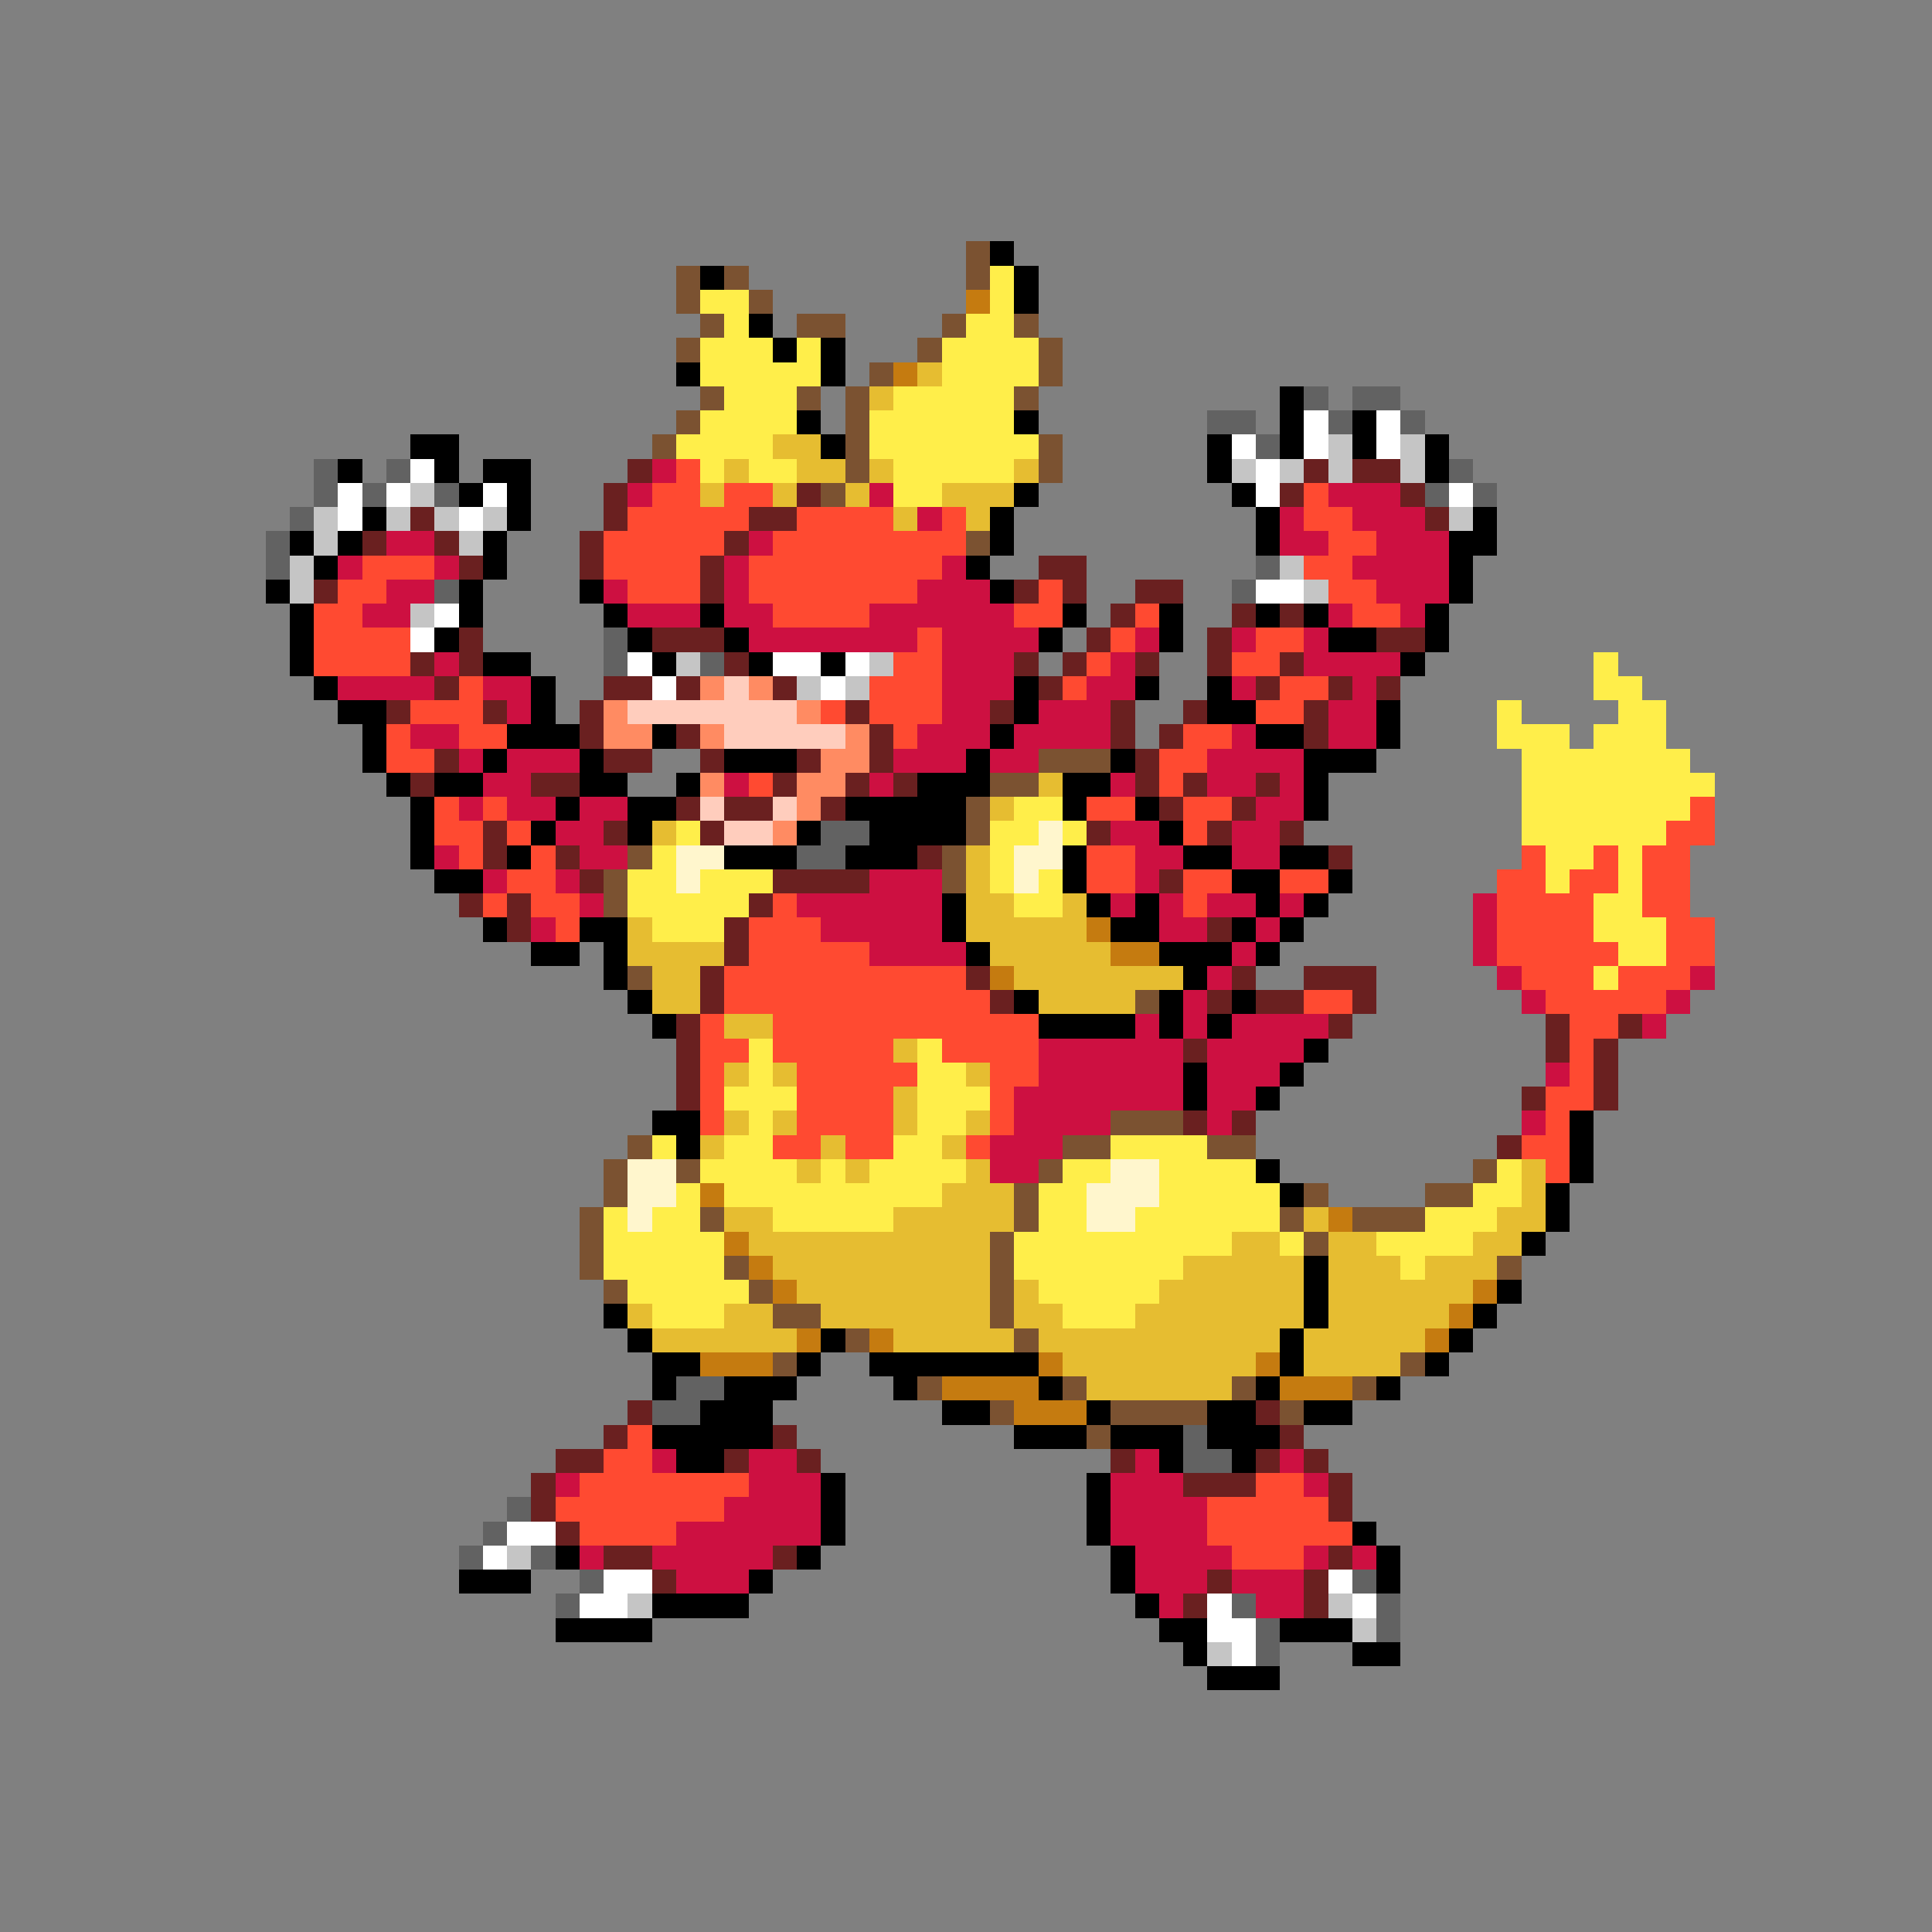 <svg xmlns="http://www.w3.org/2000/svg" viewBox="0 -0.5 80 80" shape-rendering="crispEdges">
<rect x="0" y="-0.5" width="80" height="80" fill="#808080" stroke="none"/>
<path stroke="#7b5231" d="M40 10h1M28 11h1M30 11h1M40 11h1M28 12h1M31 12h1M29 13h1M33 13h2M39 13h1M42 13h1M28 14h1M38 14h1M43 14h1M36 15h1M43 15h1M29 16h1M33 16h1M35 16h1M42 16h1M28 17h1M35 17h1M27 18h1M35 18h1M43 18h1M35 19h1M43 19h1M34 20h1M40 22h1M43 31h3M41 32h2M40 33h1M40 34h1M26 35h1M39 35h1M25 36h1M39 36h1M25 37h1M26 40h1M47 41h1M46 46h3M26 47h1M44 47h2M50 47h2M25 48h1M28 48h1M43 48h1M61 48h1M25 49h1M42 49h1M54 49h1M59 49h2M24 50h1M29 50h1M42 50h1M53 50h1M56 50h3M24 51h1M41 51h1M54 51h1M24 52h1M30 52h1M41 52h1M62 52h1M25 53h1M31 53h1M41 53h1M32 54h2M41 54h1M35 55h1M42 55h1M32 56h1M58 56h1M38 57h1M44 57h1M51 57h1M56 57h1M41 58h1M46 58h4M53 58h1M45 59h1" />
<path stroke="#000000" d="M41 10h1M29 11h1M42 11h1M42 12h1M31 13h1M32 14h1M34 14h1M28 15h1M34 15h1M53 16h1M33 17h1M42 17h1M53 17h1M56 17h1M17 18h2M34 18h1M50 18h1M53 18h1M56 18h1M59 18h1M14 19h1M18 19h1M20 19h2M50 19h1M59 19h1M19 20h1M21 20h1M42 20h1M51 20h1M15 21h1M21 21h1M41 21h1M52 21h1M61 21h1M12 22h1M14 22h1M20 22h1M41 22h1M52 22h1M60 22h2M13 23h1M20 23h1M40 23h1M60 23h1M11 24h1M19 24h1M24 24h1M41 24h1M60 24h1M12 25h1M19 25h1M25 25h1M29 25h1M44 25h1M48 25h1M52 25h1M54 25h1M59 25h1M12 26h1M18 26h1M26 26h1M30 26h1M43 26h1M48 26h1M55 26h2M59 26h1M12 27h1M20 27h2M27 27h1M31 27h1M34 27h1M58 27h1M13 28h1M22 28h1M42 28h1M47 28h1M50 28h1M14 29h2M22 29h1M42 29h1M50 29h2M57 29h1M15 30h1M21 30h3M27 30h1M41 30h1M52 30h2M57 30h1M15 31h1M20 31h1M24 31h1M30 31h3M40 31h1M46 31h1M54 31h3M16 32h1M18 32h2M24 32h2M28 32h1M38 32h3M44 32h2M54 32h1M17 33h1M23 33h1M26 33h2M35 33h5M44 33h1M47 33h1M54 33h1M17 34h1M22 34h1M26 34h1M33 34h1M36 34h4M48 34h1M17 35h1M21 35h1M30 35h3M35 35h3M44 35h1M49 35h2M53 35h2M18 36h2M44 36h1M51 36h2M55 36h1M39 37h1M45 37h1M47 37h1M52 37h1M54 37h1M20 38h1M24 38h2M39 38h1M46 38h2M51 38h1M53 38h1M22 39h2M25 39h1M40 39h1M48 39h3M52 39h1M25 40h1M49 40h1M26 41h1M42 41h1M48 41h1M51 41h1M27 42h1M43 42h4M48 42h1M50 42h1M54 43h1M49 44h1M53 44h1M49 45h1M52 45h1M27 46h2M65 46h1M28 47h1M65 47h1M52 48h1M65 48h1M53 49h1M64 49h1M64 50h1M63 51h1M54 52h1M54 53h1M62 53h1M25 54h1M54 54h1M61 54h1M26 55h1M34 55h1M53 55h1M60 55h1M27 56h2M33 56h1M36 56h7M53 56h1M59 56h1M27 57h1M30 57h3M37 57h1M43 57h1M52 57h1M57 57h1M29 58h3M39 58h2M45 58h1M50 58h2M54 58h2M27 59h5M42 59h3M46 59h3M50 59h3M28 60h2M48 60h1M51 60h1M34 61h1M45 61h1M34 62h1M45 62h1M34 63h1M45 63h1M56 63h1M23 64h1M33 64h1M46 64h1M57 64h1M19 65h3M31 65h1M46 65h1M57 65h1M27 66h4M47 66h1M23 67h4M48 67h2M53 67h3M49 68h1M56 68h2M50 69h3" />
<path stroke="#ffee4a" d="M41 11h1M29 12h2M41 12h1M30 13h1M40 13h2M29 14h3M33 14h1M39 14h4M29 15h5M39 15h4M30 16h3M37 16h5M29 17h4M36 17h6M28 18h4M36 18h7M29 19h1M31 19h2M37 19h5M37 20h2M66 27h1M66 28h2M62 29h1M67 29h2M62 30h3M66 30h3M63 31h7M63 32h8M42 33h2M63 33h7M28 34h1M41 34h2M44 34h1M63 34h6M27 35h1M41 35h1M64 35h2M67 35h1M26 36h2M29 36h3M41 36h1M43 36h1M64 36h1M67 36h1M26 37h5M42 37h2M66 37h2M27 38h3M66 38h3M67 39h2M66 40h1M31 43h1M38 43h1M31 44h1M38 44h2M30 45h3M38 45h3M31 46h1M38 46h2M27 47h1M30 47h2M37 47h2M46 47h4M29 48h4M34 48h1M36 48h4M44 48h2M48 48h4M62 48h1M28 49h1M30 49h9M43 49h2M48 49h5M61 49h2M25 50h1M27 50h2M32 50h5M43 50h2M47 50h6M59 50h3M25 51h5M42 51h9M53 51h1M57 51h4M25 52h5M42 52h7M58 52h1M26 53h5M43 53h5M27 54h3M44 54h3" />
<path stroke="#c57b10" d="M40 12h1M37 15h1M45 38h1M46 39h2M41 40h1M29 49h1M55 50h1M30 51h1M31 52h1M32 53h1M61 53h1M60 54h1M33 55h1M36 55h1M59 55h1M29 56h3M43 56h1M52 56h1M39 57h4M53 57h3M42 58h3" />
<path stroke="#e6bd31" d="M38 15h1M36 16h1M32 18h2M30 19h1M33 19h2M36 19h1M42 19h1M29 20h1M32 20h1M35 20h1M39 20h3M37 21h1M40 21h1M43 32h1M41 33h1M27 34h1M40 35h1M40 36h1M40 37h2M44 37h1M26 38h1M40 38h5M26 39h4M41 39h5M27 40h2M42 40h7M27 41h2M43 41h4M30 42h2M37 43h1M30 44h1M32 44h1M40 44h1M37 45h1M30 46h1M32 46h1M37 46h1M40 46h1M29 47h1M34 47h1M39 47h1M33 48h1M35 48h1M40 48h1M63 48h1M39 49h3M63 49h1M30 50h2M37 50h5M54 50h1M62 50h2M31 51h10M51 51h2M55 51h2M61 51h2M32 52h9M49 52h5M55 52h3M59 52h3M33 53h8M42 53h1M48 53h6M55 53h6M26 54h1M30 54h2M34 54h7M42 54h2M47 54h7M55 54h5M27 55h6M37 55h5M43 55h10M54 55h5M44 56h8M54 56h4M45 57h6" />
<path stroke="#626262" d="M54 16h1M56 16h2M50 17h2M55 17h1M58 17h1M52 18h1M13 19h1M16 19h1M60 19h1M13 20h1M15 20h1M18 20h1M59 20h1M61 20h1M12 21h1M11 22h1M11 23h1M52 23h1M18 24h1M51 24h1M25 26h1M25 27h1M29 27h1M34 34h2M33 35h2M28 57h2M27 58h2M49 59h1M49 60h2M21 62h1M20 63h1M19 64h1M22 64h1M24 65h1M56 65h1M23 66h1M51 66h1M57 66h1M52 67h1M57 67h1M52 68h1" />
<path stroke="#ffffff" d="M54 17h1M57 17h1M51 18h1M54 18h1M57 18h1M17 19h1M52 19h1M14 20h1M16 20h1M20 20h1M52 20h1M60 20h1M14 21h1M19 21h1M52 24h2M18 25h1M17 26h1M26 27h1M32 27h2M35 27h1M27 28h1M34 28h1M21 63h2M20 64h1M25 65h2M55 65h1M24 66h2M50 66h1M56 66h1M50 67h2M51 68h1" />
<path stroke="#c5c5c5" d="M55 18h1M58 18h1M51 19h1M53 19h1M55 19h1M58 19h1M17 20h1M13 21h1M16 21h1M18 21h1M20 21h1M60 21h1M13 22h1M19 22h1M12 23h1M53 23h1M12 24h1M54 24h1M17 25h1M28 27h1M36 27h1M33 28h1M35 28h1M21 64h1M26 66h1M55 66h1M56 67h1M50 68h1" />
<path stroke="#6a2020" d="M26 19h1M54 19h1M56 19h2M25 20h1M33 20h1M53 20h1M58 20h1M17 21h1M25 21h1M31 21h2M59 21h1M15 22h1M18 22h1M24 22h1M30 22h1M19 23h1M24 23h1M29 23h1M43 23h2M13 24h1M29 24h1M42 24h1M44 24h1M47 24h2M46 25h1M51 25h1M53 25h1M19 26h1M27 26h3M45 26h1M50 26h1M57 26h2M17 27h1M19 27h1M30 27h1M42 27h1M44 27h1M47 27h1M50 27h1M53 27h1M18 28h1M25 28h2M28 28h1M32 28h1M43 28h1M52 28h1M55 28h1M57 28h1M16 29h1M20 29h1M24 29h1M35 29h1M41 29h1M46 29h1M49 29h1M54 29h1M24 30h1M28 30h1M36 30h1M46 30h1M48 30h1M54 30h1M18 31h1M25 31h2M29 31h1M33 31h1M36 31h1M47 31h1M17 32h1M22 32h2M32 32h1M35 32h1M37 32h1M47 32h1M49 32h1M52 32h1M28 33h1M30 33h2M34 33h1M48 33h1M51 33h1M20 34h1M25 34h1M29 34h1M45 34h1M50 34h1M53 34h1M20 35h1M23 35h1M38 35h1M55 35h1M24 36h1M32 36h4M48 36h1M19 37h1M21 37h1M31 37h1M21 38h1M30 38h1M50 38h1M30 39h1M29 40h1M40 40h1M51 40h1M54 40h3M29 41h1M41 41h1M50 41h1M52 41h2M56 41h1M28 42h1M55 42h1M64 42h1M67 42h1M28 43h1M49 43h1M64 43h1M66 43h1M28 44h1M66 44h1M28 45h1M63 45h1M66 45h1M49 46h1M51 46h1M62 47h1M26 58h1M52 58h1M25 59h1M32 59h1M53 59h1M23 60h2M30 60h1M33 60h1M46 60h1M52 60h1M54 60h1M22 61h1M49 61h3M55 61h1M22 62h1M55 62h1M23 63h1M25 64h2M32 64h1M55 64h1M27 65h1M50 65h1M54 65h1M49 66h1M54 66h1" />
<path stroke="#cd1041" d="M27 19h1M26 20h1M36 20h1M55 20h3M38 21h1M53 21h1M56 21h3M16 22h2M31 22h1M53 22h2M57 22h3M14 23h1M18 23h1M30 23h1M39 23h1M56 23h4M16 24h2M25 24h1M30 24h1M38 24h3M57 24h3M15 25h2M26 25h3M30 25h2M36 25h6M55 25h1M58 25h1M31 26h7M39 26h4M47 26h1M51 26h1M54 26h1M18 27h1M39 27h3M46 27h1M54 27h4M14 28h4M20 28h2M39 28h3M45 28h2M51 28h1M56 28h1M21 29h1M39 29h2M43 29h3M55 29h2M17 30h2M38 30h3M42 30h4M51 30h1M55 30h2M19 31h1M21 31h3M37 31h3M41 31h2M50 31h4M20 32h2M30 32h1M36 32h1M46 32h1M50 32h2M53 32h1M19 33h1M21 33h2M24 33h2M52 33h2M23 34h2M46 34h2M51 34h2M18 35h1M24 35h2M47 35h2M51 35h2M20 36h1M23 36h1M36 36h3M47 36h1M24 37h1M33 37h6M46 37h1M48 37h1M50 37h2M53 37h1M61 37h1M22 38h1M34 38h5M48 38h2M52 38h1M61 38h1M36 39h4M51 39h1M61 39h1M50 40h1M62 40h1M70 40h1M49 41h1M63 41h1M69 41h1M47 42h1M49 42h1M51 42h4M68 42h1M43 43h6M50 43h4M43 44h6M50 44h3M64 44h1M42 45h7M50 45h2M42 46h4M50 46h1M63 46h1M41 47h3M41 48h2M27 60h1M31 60h2M47 60h1M53 60h1M23 61h1M31 61h3M46 61h3M54 61h1M30 62h4M46 62h4M28 63h6M46 63h4M24 64h1M27 64h5M47 64h4M54 64h1M56 64h1M28 65h3M47 65h3M51 65h3M48 66h1M52 66h2" />
<path stroke="#ff4a31" d="M28 19h1M27 20h2M30 20h2M54 20h1M26 21h5M33 21h4M39 21h1M54 21h2M25 22h5M32 22h8M55 22h2M15 23h3M25 23h4M31 23h8M54 23h2M14 24h2M26 24h3M31 24h7M43 24h1M55 24h2M13 25h2M32 25h4M42 25h2M47 25h1M56 25h2M13 26h4M38 26h1M46 26h1M52 26h2M13 27h4M37 27h2M45 27h1M51 27h2M19 28h1M36 28h3M44 28h1M53 28h2M17 29h3M34 29h1M36 29h3M52 29h2M16 30h1M19 30h2M37 30h1M49 30h2M16 31h2M48 31h2M31 32h1M48 32h1M18 33h1M20 33h1M45 33h2M49 33h2M70 33h1M18 34h2M21 34h1M49 34h1M69 34h2M19 35h1M22 35h1M45 35h2M63 35h1M66 35h1M68 35h2M21 36h2M45 36h2M49 36h2M53 36h2M62 36h2M65 36h2M68 36h2M20 37h1M22 37h2M32 37h1M49 37h1M62 37h4M68 37h2M23 38h1M31 38h3M62 38h4M69 38h2M31 39h5M62 39h5M69 39h2M30 40h10M63 40h3M67 40h3M30 41h11M54 41h2M64 41h5M29 42h1M32 42h11M65 42h2M29 43h2M32 43h5M39 43h4M65 43h1M29 44h1M33 44h5M41 44h2M65 44h1M29 45h1M33 45h4M41 45h1M64 45h2M29 46h1M33 46h4M41 46h1M64 46h1M32 47h2M35 47h2M40 47h1M63 47h2M64 48h1M26 59h1M25 60h2M24 61h7M52 61h2M23 62h7M50 62h5M24 63h4M50 63h6M51 64h3" />
<path stroke="#ff8b62" d="M29 28h1M31 28h1M25 29h1M33 29h1M25 30h2M29 30h1M35 30h1M34 31h2M29 32h1M33 32h2M33 33h1M32 34h1" />
<path stroke="#ffcdbd" d="M30 28h1M26 29h7M30 30h5M29 33h1M32 33h1M30 34h2" />
<path stroke="#fff6cd" d="M43 34h1M28 35h2M42 35h2M28 36h1M42 36h1M26 48h2M46 48h2M26 49h2M45 49h3M26 50h1M45 50h2" />
</svg>